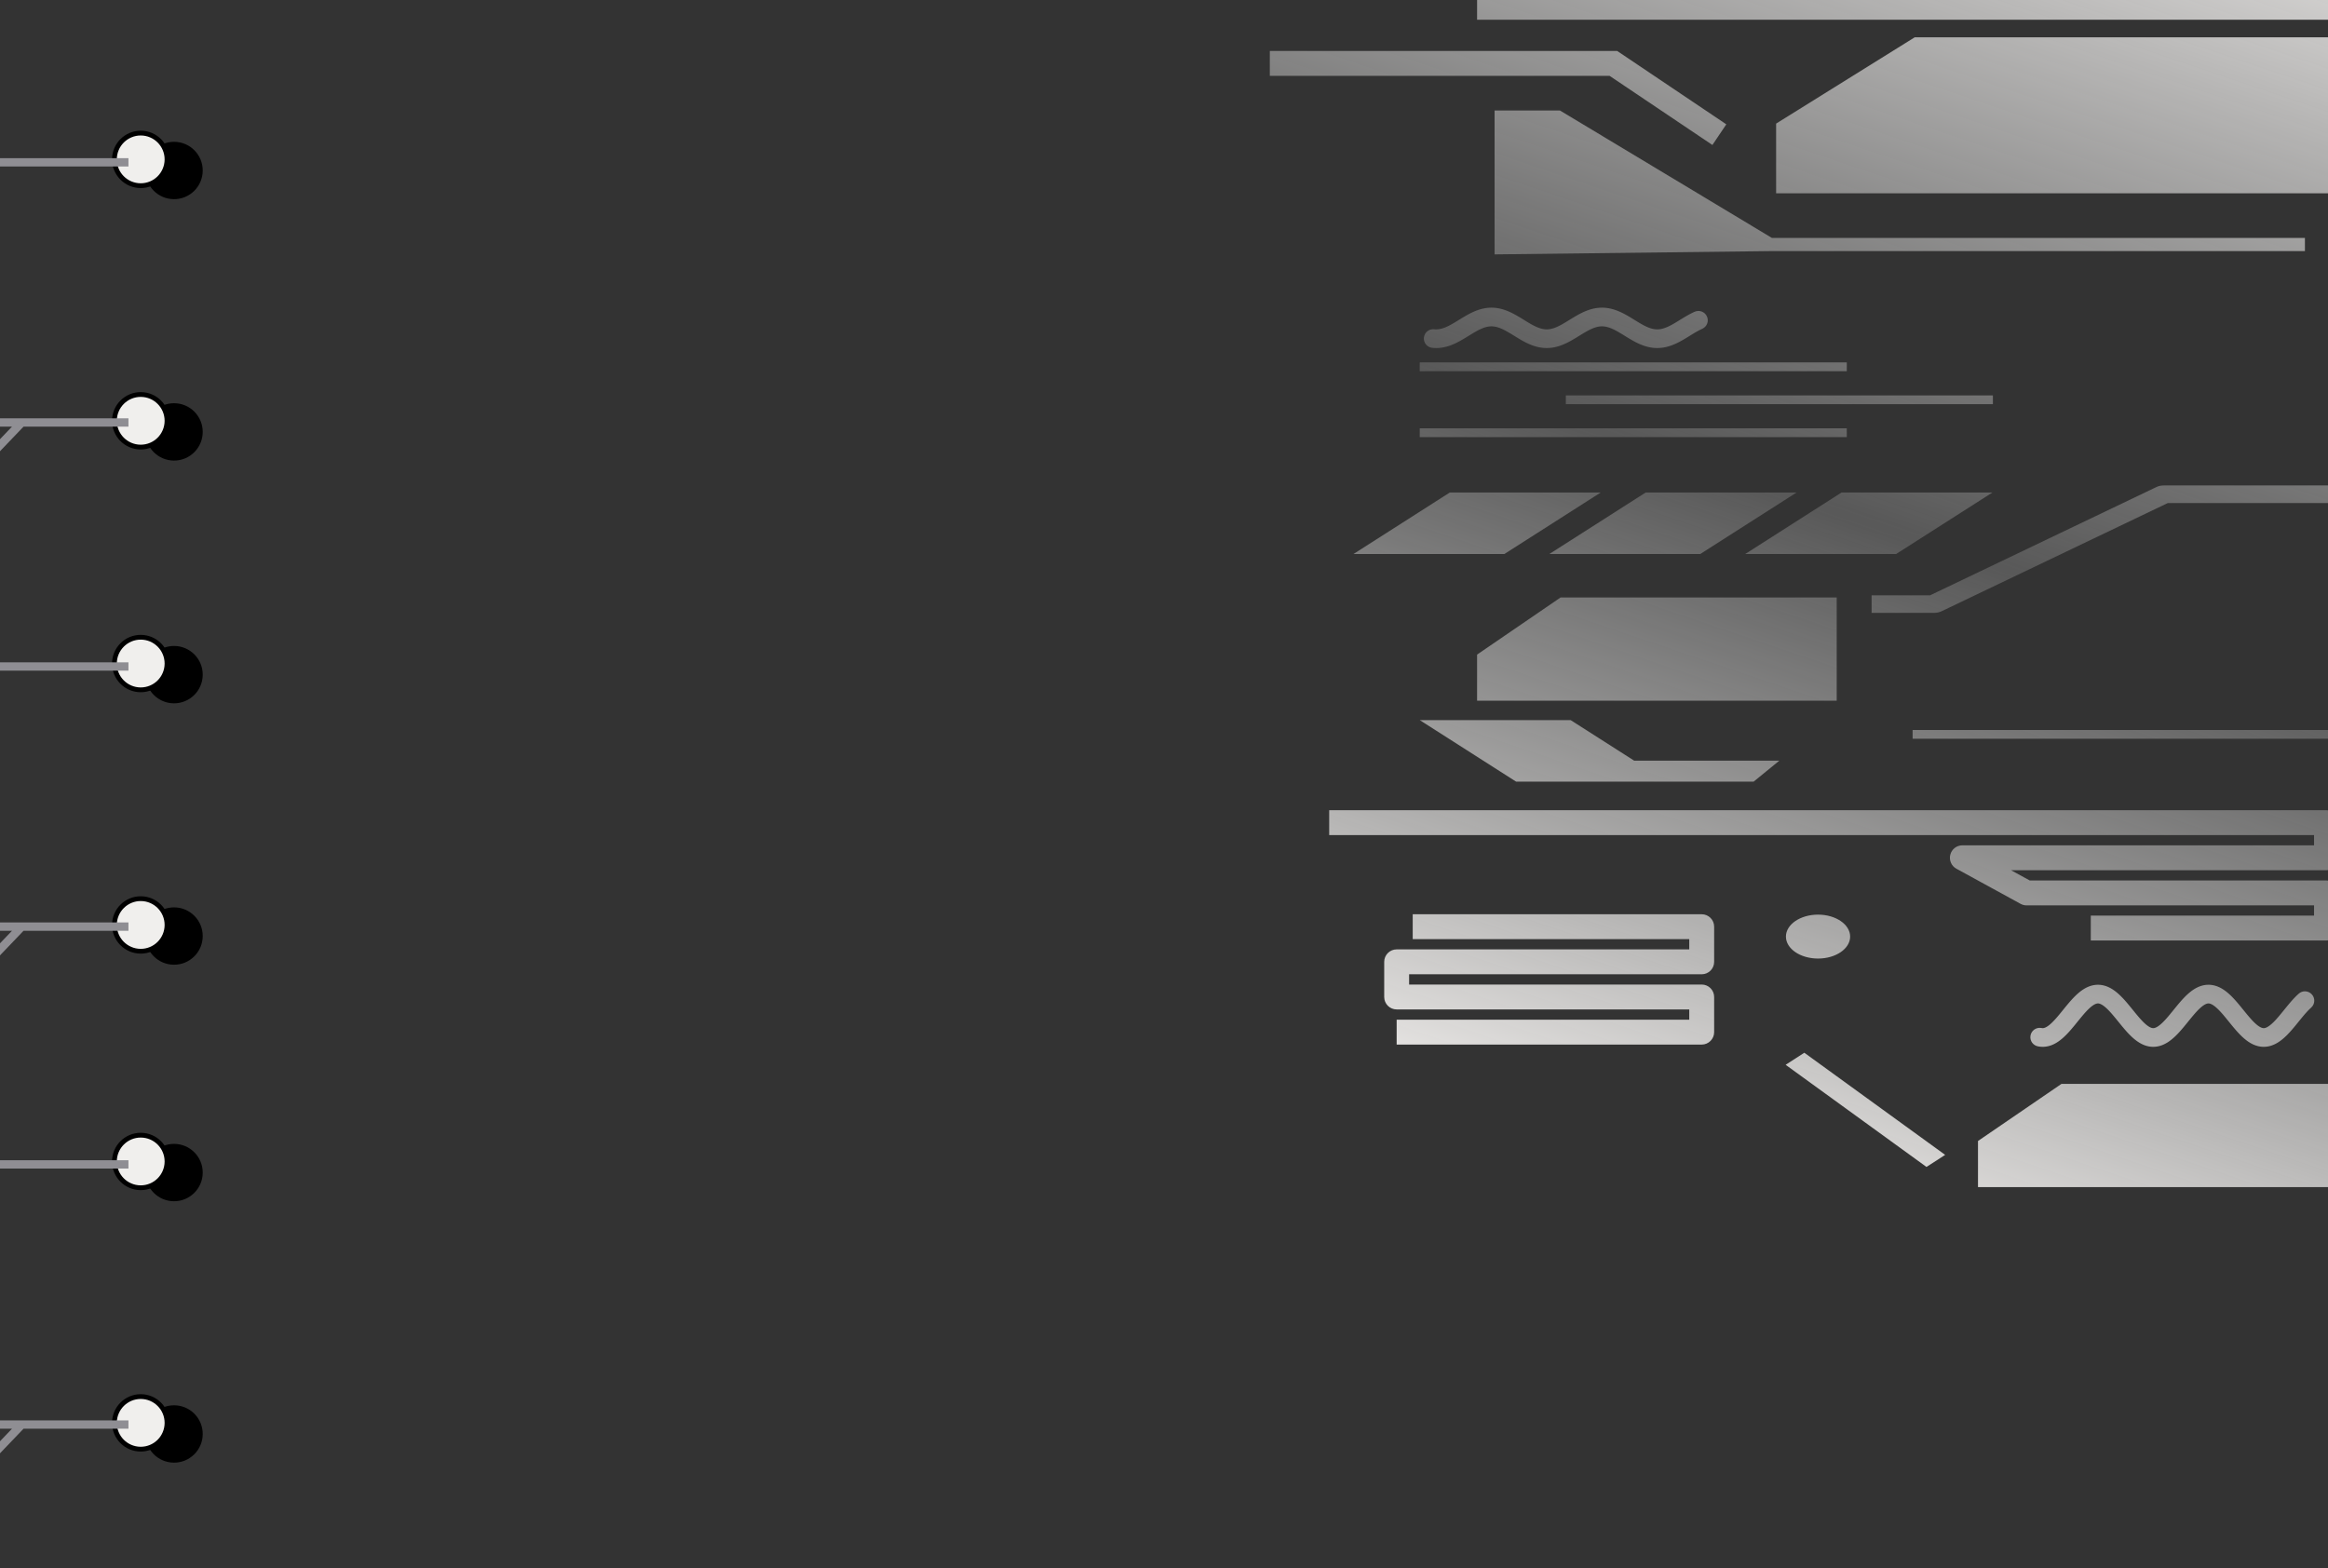 <svg width="374" height="252" viewBox="0 0 374 252" fill="none" xmlns="http://www.w3.org/2000/svg">
<rect x="0" y="0" width="374" height="252" fill="#333333" stroke="none"/>
<g clip-path="url(#clip0_3635_11379)">
<path d="M27.982 22.785C25.437 22.773 23.365 24.827 23.353 27.372C23.342 29.917 25.395 31.989 27.94 32C30.485 32.012 32.557 29.958 32.569 27.414C32.58 24.869 30.527 22.797 27.982 22.785Z" fill="black"/>
<path d="M18.384 25.589C18.395 23.256 20.294 21.374 22.627 21.384C24.96 21.395 26.842 23.295 26.831 25.627C26.821 27.96 24.921 29.843 22.589 29.832C20.256 29.821 18.373 27.922 18.384 25.589Z" fill="#F0EFED" stroke="black" stroke-width="0.768"/>
<path d="M27.982 64.785C25.437 64.773 23.365 66.827 23.353 69.372C23.342 71.917 25.395 73.989 27.94 74C30.485 74.012 32.557 71.958 32.569 69.414C32.58 66.869 30.527 64.796 27.982 64.785Z" fill="black"/>
<path d="M18.384 67.589C18.395 65.256 20.294 63.374 22.627 63.385C24.96 63.395 26.842 65.295 26.831 67.627C26.821 69.96 24.921 71.843 22.589 71.832C20.256 71.821 18.373 69.922 18.384 67.589Z" fill="#F0EFED" stroke="black" stroke-width="0.768"/>
<path d="M27.982 103.785C25.437 103.773 23.365 105.827 23.353 108.372C23.342 110.917 25.395 112.989 27.94 113C30.485 113.012 32.557 110.958 32.569 108.414C32.58 105.869 30.527 103.797 27.982 103.785Z" fill="black"/>
<path d="M18.384 106.589C18.395 104.256 20.294 102.374 22.627 102.385C24.96 102.395 26.842 104.295 26.831 106.627C26.821 108.96 24.921 110.843 22.589 110.832C20.256 110.821 18.373 108.922 18.384 106.589Z" fill="#F0EFED" stroke="black" stroke-width="0.768"/>
<path d="M27.982 145.785C25.437 145.773 23.365 147.827 23.353 150.372C23.342 152.917 25.395 154.989 27.94 155C30.485 155.012 32.557 152.958 32.569 150.414C32.58 147.869 30.527 145.797 27.982 145.785Z" fill="black"/>
<path d="M18.384 148.589C18.395 146.256 20.294 144.374 22.627 144.385C24.96 144.395 26.842 146.295 26.831 148.627C26.821 150.96 24.921 152.843 22.589 152.832C20.256 152.821 18.373 150.922 18.384 148.589Z" fill="#F0EFED" stroke="black" stroke-width="0.768"/>
<path d="M27.982 225.785C25.437 225.773 23.365 227.827 23.353 230.372C23.342 232.917 25.395 234.989 27.94 235C30.485 235.012 32.557 232.958 32.569 230.414C32.58 227.869 30.527 225.797 27.982 225.785Z" fill="black"/>
<path d="M18.384 228.589C18.395 226.256 20.294 224.374 22.627 224.385C24.96 224.395 26.842 226.295 26.831 228.627C26.821 230.96 24.921 232.843 22.589 232.832C20.256 232.821 18.373 230.922 18.384 228.589Z" fill="#F0EFED" stroke="black" stroke-width="0.768"/>
<path d="M27.982 183.785C25.437 183.773 23.365 185.827 23.353 188.372C23.342 190.917 25.395 192.989 27.94 193C30.485 193.012 32.557 190.958 32.569 188.414C32.58 185.869 30.527 183.797 27.982 183.785Z" fill="black"/>
<path d="M18.384 186.589C18.395 184.256 20.294 182.374 22.627 182.385C24.96 182.395 26.842 184.295 26.831 186.627C26.821 188.96 24.921 190.843 22.589 190.832C20.256 190.821 18.373 188.922 18.384 186.589Z" fill="#F0EFED" stroke="black" stroke-width="0.768"/>
<path d="M20.636 187.083H-21.26L-33.956 166L-53 166.74L-53 236.644M20.636 228.877H3.497M-21.26 228.877H3.497M3.497 228.877L-13.854 247H-41.997L-53 236.644M-53 236.644V242.192" stroke="#8F8E93" stroke-width="1.339" stroke-linejoin="round"/>
<path fill-rule="evenodd" clip-rule="evenodd" d="M317.77 190.731H375.546V174.144H331.182L317.77 183.32V190.731ZM363.524 168.188C363.582 168.192 363.64 168.193 363.698 168.191L363.965 168.18C364.022 168.177 364.079 168.172 364.136 168.163L364.402 168.121C364.456 168.113 364.51 168.101 364.562 168.087L364.829 168.014C364.877 168.001 364.926 167.986 364.973 167.967L365.239 167.865C365.282 167.849 365.323 167.831 365.364 167.81L365.631 167.679C365.667 167.662 365.702 167.642 365.737 167.622L366.003 167.463C366.033 167.445 366.062 167.426 366.091 167.406L366.357 167.221C366.382 167.204 366.406 167.186 366.43 167.167L366.696 166.957L366.71 166.946L366.732 166.928C366.739 166.922 366.747 166.915 366.754 166.909L367.021 166.676C367.037 166.662 367.053 166.647 367.068 166.633L367.334 166.379C367.347 166.367 367.36 166.354 367.372 166.342L367.638 166.07L367.655 166.052L367.668 166.038L367.934 165.75C367.942 165.742 367.95 165.733 367.957 165.725L368.224 165.423L368.241 165.403L368.507 165.09L368.519 165.076L368.786 164.755L368.793 164.745L369.06 164.419L369.063 164.415L369.329 164.088L369.329 164.087L369.59 163.766L369.595 163.76L369.852 163.447L370.106 163.142L370.356 162.853L370.6 162.58L370.838 162.328L371.067 162.099L371.313 161.873C371.921 161.31 371.959 160.361 371.396 159.753C370.834 159.145 369.885 159.107 369.277 159.669L369.01 159.915C368.996 159.928 368.983 159.941 368.969 159.955L368.703 160.22L368.688 160.236L368.671 160.254L368.404 160.536L368.391 160.55L368.379 160.564L368.112 160.861L368.093 160.883L367.827 161.192L367.813 161.209L367.547 161.527L367.537 161.538L367.271 161.862L367.266 161.868L367 162.196L366.999 162.197L366.736 162.522L366.733 162.526L366.477 162.839L366.47 162.848L366.217 163.152L365.965 163.448L365.719 163.727L365.479 163.987L365.246 164.225L365.022 164.438L364.808 164.625L364.607 164.784L364.421 164.913L364.251 165.015L364.101 165.089L363.969 165.139L363.855 165.17L363.755 165.186L363.662 165.19L363.567 165.183L363.464 165.163L363.345 165.127L363.208 165.07L363.052 164.988L362.877 164.879L362.686 164.741L362.481 164.574L362.264 164.379L362.037 164.158L361.802 163.914L361.56 163.648L361.313 163.364L361.059 163.064L360.805 162.755L360.798 162.747L360.541 162.431L360.538 162.428L360.274 162.102L360.272 162.1L360.006 161.772L360 161.765L359.733 161.442L359.723 161.429L359.457 161.113L359.441 161.095L359.175 160.789L359.17 160.784L359.154 160.766L358.887 160.473C358.878 160.463 358.869 160.453 358.86 160.443L358.594 160.166C358.582 160.154 358.571 160.142 358.559 160.13L358.293 159.87C358.278 159.856 358.264 159.843 358.249 159.829L357.982 159.589C357.965 159.573 357.946 159.557 357.928 159.542L357.662 159.324C357.64 159.306 357.617 159.289 357.594 159.272L357.328 159.079C357.301 159.059 357.273 159.041 357.245 159.023L356.979 158.855C356.947 158.834 356.913 158.815 356.879 158.797L356.613 158.657C356.574 158.636 356.535 158.618 356.494 158.601L356.228 158.489C356.183 158.47 356.137 158.453 356.09 158.438L355.823 158.356C355.772 158.34 355.72 158.327 355.668 158.317L355.402 158.265C355.346 158.254 355.29 158.246 355.233 158.242L354.967 158.22C354.909 158.216 354.851 158.215 354.793 158.217L354.527 158.226C354.469 158.228 354.412 158.234 354.355 158.242L354.089 158.283C354.035 158.291 353.981 158.302 353.928 158.317L353.662 158.388C353.613 158.401 353.564 158.416 353.517 158.434L353.251 158.535C353.208 158.551 353.166 158.57 353.125 158.59L352.858 158.72C352.822 158.737 352.786 158.757 352.751 158.777L352.485 158.935C352.455 158.953 352.425 158.972 352.396 158.992L352.13 159.176C352.105 159.193 352.081 159.211 352.057 159.23L351.791 159.439C351.771 159.455 351.751 159.471 351.732 159.488L351.465 159.72C351.449 159.734 351.433 159.748 351.418 159.763L351.151 160.016C351.139 160.028 351.126 160.04 351.113 160.053L350.847 160.325C350.837 160.335 350.827 160.345 350.817 160.356L350.551 160.644C350.543 160.652 350.535 160.661 350.528 160.669L350.261 160.971L350.244 160.991L349.977 161.303L349.965 161.318L349.699 161.639L349.691 161.648L349.425 161.974L349.421 161.978L349.155 162.306L349.155 162.307L348.894 162.628L348.889 162.634L348.632 162.948L348.377 163.253L348.127 163.543L347.883 163.816L347.645 164.069L347.415 164.299L347.194 164.504L346.984 164.681L346.788 164.83L346.607 164.95L346.444 165.042L346.299 165.108L346.174 165.152L346.065 165.177L345.968 165.188L345.875 165.189L345.779 165.178L345.671 165.153L345.546 165.11L345.403 165.045L345.24 164.955L345.06 164.836L344.864 164.688L344.655 164.512L344.434 164.308L344.204 164.079L343.967 163.827L343.723 163.555L343.473 163.265L343.218 162.961L342.959 162.645L342.696 162.321L342.695 162.32L342.43 161.992L342.426 161.988L342.16 161.662L342.153 161.653L341.886 161.332L341.874 161.317L341.608 161.005L341.59 160.985L341.324 160.683L341.312 160.669L341.301 160.657L341.035 160.369C341.025 160.359 341.015 160.348 341.005 160.338L340.739 160.066C340.726 160.053 340.714 160.041 340.701 160.028L340.435 159.775C340.419 159.76 340.404 159.746 340.388 159.732L340.121 159.499C340.102 159.482 340.083 159.466 340.063 159.45L339.796 159.24C339.773 159.222 339.749 159.204 339.724 159.187L339.458 159.002C339.441 158.99 339.423 158.978 339.406 158.967C339.394 158.959 339.382 158.952 339.37 158.945L339.104 158.786C339.069 158.765 339.034 158.746 338.998 158.728L338.731 158.597C338.712 158.588 338.693 158.579 338.674 158.57C338.664 158.566 338.653 158.561 338.642 158.557L338.622 158.548L338.606 158.542L338.34 158.44C338.292 158.422 338.244 158.406 338.195 158.393L337.929 158.321C337.876 158.306 337.823 158.295 337.769 158.286L337.502 158.245C337.446 158.236 337.389 158.23 337.331 158.228L337.065 158.217C337.007 158.214 336.949 158.215 336.891 158.22L336.625 158.24C336.568 158.244 336.512 158.251 336.456 158.262L336.19 158.313C336.137 158.323 336.085 158.336 336.034 158.351L335.767 158.432C335.72 158.447 335.674 158.463 335.629 158.482L335.362 158.593C335.322 158.61 335.282 158.629 335.243 158.649L334.976 158.788C334.942 158.806 334.908 158.825 334.876 158.846L334.609 159.013L334.585 159.028L334.563 159.043C334.55 159.052 334.538 159.06 334.526 159.069L334.26 159.261C334.25 159.268 334.24 159.276 334.231 159.283L334.211 159.298L334.192 159.314L333.926 159.53C333.917 159.537 333.91 159.544 333.902 159.55C333.891 159.559 333.881 159.568 333.87 159.578L333.604 159.817C333.589 159.83 333.574 159.844 333.56 159.858L333.294 160.117L333.278 160.133L333.258 160.153L332.992 160.43C332.983 160.44 332.974 160.449 332.964 160.459L332.698 160.752C332.691 160.76 332.684 160.768 332.677 160.776L332.411 161.081L332.395 161.099L332.129 161.415L332.118 161.428L331.851 161.751L331.845 161.758L331.579 162.085L331.577 162.088L331.312 162.414L331.31 162.417L331.049 162.738L330.791 163.051L330.538 163.351L330.29 163.636L330.047 163.903L329.812 164.148L329.585 164.37L329.368 164.566L329.162 164.734L328.97 164.873L328.795 164.984L328.638 165.067L328.5 165.125L328.381 165.162L328.276 165.182L328.182 165.19L328.089 165.186L327.907 165.159C327.088 165.034 326.323 165.597 326.199 166.416C326.074 167.235 326.637 168 327.456 168.125L327.722 168.165C327.779 168.174 327.836 168.179 327.894 168.181L328.16 168.191C328.218 168.193 328.276 168.192 328.334 168.187L328.6 168.166C328.657 168.161 328.713 168.154 328.768 168.143L329.035 168.091C329.087 168.08 329.139 168.067 329.19 168.052L329.457 167.969C329.503 167.955 329.549 167.938 329.595 167.919L329.861 167.807C329.901 167.79 329.941 167.771 329.98 167.751L330.246 167.61C330.28 167.592 330.313 167.573 330.346 167.553L330.612 167.385C330.64 167.367 330.668 167.348 330.695 167.329L330.961 167.135C330.984 167.118 331.006 167.101 331.028 167.083L331.295 166.865C331.303 166.858 331.312 166.851 331.321 166.844L331.339 166.827L331.349 166.818L331.616 166.578C331.63 166.565 331.645 166.551 331.659 166.537L331.926 166.277L331.941 166.262L331.961 166.242L332.227 165.964C332.236 165.955 332.245 165.945 332.254 165.935L332.521 165.642C332.528 165.634 332.535 165.626 332.542 165.618L332.808 165.312L332.823 165.294L333.09 164.978L333.1 164.966L333.367 164.643L333.373 164.635L333.639 164.308L333.641 164.306L333.905 163.979L333.907 163.977L334.168 163.656L334.426 163.344L334.679 163.044L334.927 162.76L335.169 162.494L335.404 162.249L335.631 162.029L335.848 161.834L336.053 161.667L336.244 161.529L336.418 161.42L336.575 161.338L336.712 161.281L336.831 161.245L336.934 161.225L337.029 161.218L337.122 161.222L337.222 161.237L337.336 161.268L337.467 161.319L337.618 161.393L337.788 161.494L337.974 161.624L338.175 161.782L338.389 161.969L338.613 162.183L338.846 162.42L339.086 162.68L339.332 162.96L339.584 163.255L339.84 163.564L340.099 163.882L340.103 163.886L340.366 164.21L340.367 164.211L340.633 164.539L340.638 164.545L340.904 164.87L340.913 164.881L341.18 165.199L341.194 165.215L341.46 165.524L341.479 165.546L341.746 165.844L341.758 165.857L341.771 165.871L342.037 166.154C342.048 166.165 342.059 166.176 342.07 166.187L342.336 166.453C342.35 166.466 342.363 166.479 342.377 166.492L342.644 166.738C342.653 166.747 342.662 166.755 342.671 166.763C342.679 166.77 342.687 166.777 342.695 166.783L342.961 167.008C342.982 167.025 343.003 167.042 343.025 167.059L343.291 167.259C343.316 167.279 343.342 167.297 343.369 167.314L343.635 167.49C343.666 167.51 343.697 167.529 343.73 167.547L343.996 167.696C344.033 167.717 344.071 167.736 344.109 167.753L344.375 167.873C344.419 167.893 344.463 167.911 344.508 167.926L344.774 168.017C344.824 168.034 344.874 168.048 344.925 168.06L345.191 168.121C345.246 168.133 345.301 168.143 345.356 168.149L345.623 168.179C345.68 168.186 345.738 168.189 345.796 168.189L346.062 168.188C346.12 168.188 346.178 168.185 346.235 168.178L346.502 168.146C346.557 168.14 346.612 168.13 346.666 168.117L346.933 168.055C346.983 168.043 347.033 168.029 347.083 168.012L347.349 167.919C347.394 167.904 347.438 167.886 347.481 167.867L347.747 167.745C347.785 167.728 347.823 167.708 347.859 167.688L348.126 167.538C348.158 167.52 348.189 167.501 348.219 167.481L348.486 167.304C348.512 167.287 348.538 167.268 348.563 167.249L348.829 167.047C348.851 167.031 348.872 167.014 348.892 166.997L349.158 166.771C349.176 166.757 349.193 166.742 349.209 166.726L349.476 166.479L349.496 166.46L349.516 166.44L349.782 166.174L349.797 166.16L349.815 166.141L350.081 165.858C350.089 165.849 350.098 165.839 350.106 165.83L350.372 165.533L350.392 165.511L350.658 165.201L350.672 165.185L350.938 164.867L350.947 164.856L351.213 164.531L351.218 164.525L351.484 164.197L351.485 164.196L351.748 163.872L351.751 163.868L352.01 163.551L352.267 163.242L352.518 162.947L352.764 162.669L353.004 162.41L353.236 162.173L353.46 161.961L353.673 161.775L353.874 161.618L354.059 161.489L354.228 161.389L354.378 161.316L354.509 161.267L354.622 161.236L354.722 161.221L354.815 161.218L354.91 161.225L355.014 161.246L355.133 161.283L355.271 161.341L355.428 161.424L355.604 161.534L355.795 161.673L356.001 161.842L356.218 162.037L356.445 162.259L356.68 162.505L356.923 162.771L357.171 163.056L357.424 163.357L357.682 163.67L357.943 163.991L357.945 163.993L358.21 164.319L358.212 164.322L358.478 164.649L358.485 164.657L358.751 164.98L358.762 164.993L359.028 165.308L359.044 165.326L359.31 165.632L359.323 165.646L359.331 165.656L359.598 165.948C359.607 165.958 359.616 165.968 359.625 165.978L359.892 166.255C359.903 166.267 359.915 166.279 359.927 166.29L360.193 166.549C360.208 166.564 360.222 166.577 360.237 166.591L360.504 166.83L360.52 166.845L360.538 166.86L360.559 166.877L360.825 167.094C360.847 167.112 360.87 167.129 360.893 167.146L361.159 167.339C361.169 167.345 361.178 167.352 361.187 167.359C361.205 167.371 361.224 167.383 361.242 167.395L361.509 167.562C361.542 167.582 361.575 167.601 361.609 167.619L361.876 167.759C361.915 167.779 361.955 167.798 361.995 167.815L362.262 167.925C362.307 167.944 362.353 167.961 362.4 167.975L362.667 168.056C362.718 168.072 362.77 168.085 362.823 168.095L363.089 168.146C363.145 168.156 363.201 168.164 363.258 168.168L363.524 168.188ZM375.874 118.696L307.266 118.696V117.284L375.874 117.284V118.696ZM228.082 70.231L296.691 70.231V68.819L228.082 68.819V70.231ZM251.555 64.938L320.163 64.938V63.526L251.555 63.526V64.938ZM296.691 59.641L228.082 59.641V58.229L296.691 58.229V59.641ZM266.145 55.918C266.16 55.918 266.176 55.919 266.192 55.919C266.205 55.919 266.219 55.919 266.232 55.918L266.498 55.913C266.509 55.913 266.521 55.912 266.532 55.912L266.551 55.911C266.562 55.91 266.574 55.91 266.585 55.909L266.851 55.888C266.879 55.886 266.907 55.882 266.935 55.879L267.202 55.843L267.227 55.839C267.245 55.836 267.264 55.833 267.282 55.829L267.549 55.778C267.574 55.773 267.599 55.768 267.625 55.762L267.891 55.696L267.92 55.689C267.933 55.685 267.947 55.681 267.961 55.677L268.228 55.597C268.249 55.591 268.27 55.584 268.292 55.577L268.558 55.484L268.571 55.48C268.586 55.474 268.601 55.469 268.615 55.463L268.882 55.358C268.899 55.351 268.915 55.344 268.932 55.337L269.199 55.221C269.213 55.214 269.228 55.207 269.243 55.2L269.509 55.074L269.528 55.064L269.547 55.055L269.813 54.919L269.829 54.911L269.844 54.902L270.111 54.758L270.136 54.744L270.403 54.593L270.423 54.582L270.689 54.425L270.703 54.417L270.97 54.256L270.979 54.251L271.245 54.088L271.249 54.085L271.515 53.921L271.516 53.921L271.775 53.761L271.781 53.758L272.03 53.606L272.041 53.599L272.288 53.452L272.535 53.308L272.777 53.174L273.013 53.049L273.242 52.934L273.488 52.821C274.24 52.473 274.568 51.582 274.221 50.83C273.873 50.078 272.982 49.75 272.23 50.097L271.964 50.22L271.938 50.232L271.924 50.239L271.657 50.372C271.646 50.378 271.635 50.383 271.624 50.389L271.357 50.531C271.348 50.536 271.339 50.541 271.33 50.546L271.063 50.694L271.041 50.707L270.775 50.861L270.758 50.871L270.492 51.03L270.481 51.037L270.215 51.199L270.208 51.203L269.942 51.367L269.941 51.367L269.679 51.529L269.675 51.532L269.422 51.686L269.413 51.692L269.163 51.843L268.914 51.989L268.67 52.127L268.432 52.255L268.2 52.374L267.975 52.481L267.756 52.577L267.544 52.661L267.338 52.732L267.139 52.792L266.945 52.839L266.757 52.875L266.574 52.9L266.393 52.914L266.214 52.918L266.034 52.911L265.852 52.894L265.668 52.866L265.478 52.827L265.283 52.776L265.082 52.713L264.875 52.638L264.66 52.55L264.439 52.451L264.212 52.341L263.978 52.219L263.739 52.087L263.494 51.947L263.243 51.799L262.991 51.646L262.983 51.641L262.727 51.484L262.724 51.482L262.461 51.32L262.458 51.318L262.192 51.154L262.184 51.15L261.918 50.989L261.905 50.981L261.639 50.823L261.621 50.812L261.355 50.66L261.331 50.646L261.065 50.5L261.051 50.492L261.035 50.484L260.769 50.345C260.757 50.339 260.745 50.333 260.733 50.327L260.467 50.197L260.446 50.187L260.425 50.177L260.159 50.057C260.143 50.05 260.127 50.043 260.11 50.037L259.844 49.928C259.826 49.92 259.807 49.913 259.789 49.906L259.522 49.81C259.511 49.806 259.5 49.801 259.488 49.798L259.461 49.789L259.194 49.705C259.172 49.698 259.149 49.691 259.126 49.685L258.86 49.615C258.835 49.608 258.811 49.602 258.786 49.597L258.519 49.541C258.493 49.536 258.467 49.531 258.44 49.527L258.174 49.486C258.146 49.481 258.118 49.478 258.09 49.475L257.824 49.449C257.813 49.448 257.801 49.447 257.79 49.446C257.773 49.445 257.755 49.444 257.738 49.443L257.472 49.432C257.443 49.431 257.414 49.431 257.385 49.432L257.118 49.436C257.089 49.437 257.061 49.438 257.032 49.441L256.765 49.461C256.737 49.463 256.709 49.466 256.681 49.47L256.415 49.505C256.388 49.509 256.361 49.513 256.334 49.518L256.067 49.569C256.042 49.574 256.016 49.579 255.991 49.585L255.725 49.65C255.701 49.656 255.678 49.662 255.654 49.669L255.388 49.748C255.366 49.754 255.345 49.761 255.324 49.769L255.057 49.861C255.038 49.867 255.019 49.874 255 49.882L254.733 49.986C254.716 49.993 254.699 50 254.683 50.007L254.416 50.123C254.401 50.13 254.387 50.137 254.372 50.144L254.106 50.27C254.093 50.276 254.08 50.282 254.068 50.289L253.801 50.424C253.791 50.43 253.78 50.435 253.77 50.441L253.503 50.585L253.477 50.599L253.211 50.75L253.191 50.761L252.925 50.917L252.91 50.926L252.644 51.087L252.634 51.092L252.368 51.255L252.363 51.258L252.098 51.422L252.097 51.422L251.837 51.582L251.831 51.586L251.576 51.741L251.324 51.892L251.076 52.036L250.835 52.171L250.599 52.296L250.369 52.411L250.146 52.514L249.929 52.606L249.719 52.686L249.515 52.753L249.318 52.809L249.127 52.852L248.94 52.885L248.758 52.906L248.578 52.917L248.398 52.917L248.218 52.907L248.036 52.886L247.85 52.854L247.658 52.811L247.461 52.756L247.258 52.689L247.048 52.61L246.832 52.519L246.609 52.416L246.379 52.301L246.144 52.176L245.902 52.042L245.655 51.898L245.403 51.748L245.145 51.59L244.883 51.429L244.882 51.428L244.616 51.265L244.612 51.262L244.346 51.099L244.337 51.094L244.07 50.933L244.056 50.925L243.789 50.768L243.77 50.757L243.503 50.606L243.478 50.592L243.211 50.447C243.201 50.442 243.19 50.436 243.18 50.431L242.913 50.295C242.901 50.288 242.888 50.282 242.876 50.276L242.609 50.15C242.595 50.143 242.58 50.136 242.565 50.129L242.299 50.013C242.288 50.008 242.277 50.004 242.266 49.999L242.248 49.992L241.982 49.887C241.963 49.88 241.944 49.872 241.925 49.866L241.658 49.773C241.637 49.766 241.616 49.759 241.594 49.752L241.328 49.673C241.305 49.666 241.281 49.66 241.258 49.654L240.992 49.588C240.966 49.582 240.941 49.577 240.916 49.572L240.649 49.521C240.622 49.516 240.596 49.511 240.568 49.507L240.302 49.471C240.274 49.468 240.246 49.464 240.218 49.462L239.951 49.441C239.923 49.439 239.894 49.438 239.865 49.437L239.599 49.431C239.57 49.431 239.541 49.431 239.511 49.432L239.245 49.442C239.216 49.443 239.188 49.445 239.159 49.448L238.893 49.473C238.882 49.474 238.872 49.475 238.861 49.477L238.841 49.479C238.831 49.48 238.82 49.482 238.809 49.484L238.543 49.524L238.515 49.529C238.498 49.532 238.481 49.535 238.464 49.538L238.197 49.594L238.178 49.598L238.164 49.601L238.146 49.605L238.123 49.611L237.856 49.681C237.834 49.687 237.811 49.694 237.788 49.701L237.522 49.784C237.501 49.791 237.48 49.797 237.46 49.805L237.193 49.901C237.175 49.908 237.156 49.915 237.138 49.922L236.872 50.031C236.862 50.035 236.852 50.039 236.843 50.043L236.823 50.052L236.556 50.171C236.548 50.175 236.539 50.179 236.53 50.184L236.514 50.191L236.248 50.321C236.236 50.327 236.224 50.333 236.212 50.339L235.946 50.477C235.936 50.482 235.926 50.488 235.916 50.493L235.65 50.639L235.626 50.653L235.36 50.805L235.341 50.816L235.075 50.974L235.062 50.981L234.796 51.143L234.788 51.148L234.521 51.311L234.519 51.313L234.255 51.475L234.253 51.477L233.992 51.637L233.736 51.792L233.485 51.941L233.24 52.082L233 52.214L232.766 52.336L232.538 52.447L232.317 52.546L232.103 52.634L231.895 52.71L231.694 52.773L231.498 52.825L231.309 52.864L231.124 52.893L230.942 52.911L230.762 52.918L230.583 52.915L230.36 52.898C229.534 52.835 228.813 53.454 228.75 54.28C228.688 55.106 229.306 55.826 230.132 55.889L230.399 55.909C230.427 55.912 230.456 55.913 230.485 55.913L230.752 55.918C230.764 55.919 230.777 55.919 230.79 55.919C230.806 55.918 230.822 55.918 230.839 55.917L231.105 55.907C231.124 55.906 231.143 55.905 231.162 55.903L231.191 55.901L231.457 55.875L231.478 55.873L231.498 55.87L231.521 55.867L231.541 55.864L231.807 55.823C231.833 55.819 231.86 55.814 231.886 55.809L232.153 55.753C232.177 55.748 232.202 55.742 232.227 55.735L232.493 55.665C232.516 55.659 232.539 55.652 232.561 55.645L232.828 55.561C232.848 55.555 232.869 55.548 232.889 55.54L233.156 55.444C233.174 55.437 233.193 55.43 233.211 55.422L233.477 55.313C233.493 55.307 233.51 55.3 233.526 55.292L233.792 55.172L233.806 55.166C233.815 55.162 233.824 55.157 233.834 55.153L234.1 55.023L234.122 55.012L234.136 55.005L234.402 54.866C234.412 54.861 234.422 54.855 234.431 54.85L234.698 54.704L234.721 54.69L234.988 54.538L235.006 54.527L235.272 54.369L235.285 54.361L235.551 54.2L235.559 54.195L235.825 54.032L235.828 54.03L236.091 53.868L236.094 53.866L236.354 53.706L236.61 53.551L236.86 53.403L237.106 53.262L237.345 53.131L237.579 53.009L237.806 52.899L238.027 52.8L238.241 52.712L238.449 52.637L238.65 52.574L238.845 52.523L239.034 52.484L239.219 52.456L239.401 52.438L239.58 52.432L239.76 52.435L239.941 52.45L240.124 52.475L240.312 52.511L240.506 52.558L240.705 52.618L240.91 52.689L241.123 52.773L241.342 52.869L241.567 52.976L241.799 53.094L242.037 53.223L242.281 53.361L242.53 53.507L242.784 53.661L243.042 53.818L243.046 53.821L243.308 53.983L243.309 53.983L243.575 54.147L243.581 54.151L243.848 54.313L243.859 54.32L244.125 54.479L244.142 54.489L244.408 54.643L244.43 54.656L244.696 54.804L244.71 54.812L244.724 54.819L244.991 54.96L245.006 54.968L245.024 54.978L245.291 55.111C245.304 55.117 245.317 55.124 245.331 55.13L245.597 55.253C245.612 55.26 245.628 55.267 245.643 55.273L245.91 55.386L245.936 55.396L245.949 55.401L245.963 55.407L246.229 55.507L246.252 55.516L246.277 55.524L246.289 55.528L246.556 55.616L246.577 55.623C246.592 55.628 246.607 55.632 246.622 55.636L246.888 55.711C246.912 55.717 246.936 55.723 246.961 55.729L247.227 55.789L247.238 55.791L247.257 55.795C247.273 55.799 247.289 55.802 247.305 55.804L247.571 55.85C247.599 55.855 247.626 55.859 247.654 55.862L247.92 55.892C247.932 55.894 247.944 55.895 247.956 55.896C247.972 55.897 247.989 55.899 248.005 55.9L248.272 55.915C248.3 55.916 248.329 55.917 248.358 55.917L248.625 55.917C248.654 55.917 248.683 55.916 248.712 55.914L248.978 55.898C249.007 55.897 249.035 55.894 249.063 55.891L249.33 55.86C249.357 55.856 249.384 55.853 249.412 55.848L249.678 55.802C249.69 55.8 249.702 55.797 249.714 55.795C249.728 55.792 249.742 55.789 249.756 55.786L250.022 55.725C250.046 55.72 250.07 55.714 250.094 55.707L250.361 55.632C250.383 55.626 250.405 55.619 250.427 55.612L250.693 55.523C250.713 55.517 250.733 55.51 250.753 55.502L251.019 55.401C251.037 55.395 251.054 55.388 251.072 55.38L251.338 55.267L251.359 55.259L251.384 55.247L251.651 55.123L251.668 55.115L251.691 55.104L251.957 54.971C251.968 54.966 251.979 54.96 251.99 54.954L252.257 54.812C252.266 54.807 252.275 54.803 252.284 54.797L252.551 54.649L252.572 54.636L252.839 54.481L252.855 54.472L253.121 54.313L253.132 54.306L253.399 54.144L253.404 54.14L253.671 53.976L253.671 53.976L253.933 53.814L253.938 53.812L254.195 53.654L254.449 53.501L254.698 53.355L254.942 53.218L255.179 53.089L255.411 52.971L255.636 52.864L255.855 52.769L256.067 52.686L256.272 52.615L256.471 52.556L256.664 52.509L256.852 52.473L257.035 52.449L257.216 52.435L257.396 52.432L257.575 52.439L257.757 52.457L257.942 52.485L258.131 52.525L258.327 52.577L258.528 52.64L258.736 52.716L258.95 52.803L259.172 52.903L259.399 53.014L259.633 53.136L259.873 53.268L260.118 53.409L260.369 53.558L260.622 53.711L260.629 53.715L260.886 53.873L260.888 53.874L261.152 54.037L261.155 54.039L261.421 54.202L261.429 54.207L261.695 54.368L261.708 54.376L261.974 54.534L261.993 54.544L262.259 54.697L262.283 54.711L262.549 54.857C262.559 54.862 262.569 54.867 262.579 54.873L262.845 55.011L262.868 55.023L262.881 55.029L263.147 55.159L263.169 55.169L263.19 55.179L263.456 55.298C263.472 55.305 263.488 55.312 263.505 55.319L263.771 55.427C263.789 55.435 263.808 55.442 263.826 55.449L264.093 55.545C264.103 55.549 264.114 55.553 264.124 55.556C264.134 55.559 264.145 55.563 264.155 55.566L264.421 55.649C264.444 55.656 264.467 55.663 264.49 55.669L264.756 55.739L264.776 55.744L264.793 55.748C264.806 55.751 264.818 55.754 264.83 55.756L265.097 55.811C265.123 55.817 265.15 55.822 265.176 55.826L265.442 55.866L265.47 55.87C265.488 55.873 265.507 55.875 265.526 55.877L265.792 55.902C265.821 55.905 265.85 55.907 265.878 55.908L266.145 55.918ZM250.615 17.755H240.109V40.872L284.661 40.342H370.293V38.225H284.661L250.615 17.755ZM258.587 12.188H204V8.188H259.197H259.806L260.313 8.528L277.336 19.975L275.104 23.294L258.587 12.188ZM224.377 163.829H271.383V162.182H224.377C223.272 162.182 222.377 161.287 222.377 160.182V154.535C222.377 153.431 223.272 152.535 224.377 152.535H271.383V150.889H226.956V146.889H273.383C274.488 146.889 275.383 147.784 275.383 148.889V154.535C275.383 155.64 274.488 156.535 273.383 156.535H226.377V158.182H273.383C274.488 158.182 275.383 159.077 275.383 160.182V165.829C275.383 166.933 274.488 167.829 273.383 167.829H224.377V163.829ZM243.558 125.579H267.803H281.731L285.858 122.211H262.529L252.327 115.697L228.082 115.697L243.558 125.579ZM280.371 89.012H304.616L320.092 79.13L295.847 79.13L285.645 85.645L280.371 89.012ZM273.149 89.012H248.904L254.178 85.645L264.38 79.13H288.625L273.149 89.012ZM217.437 89.012L241.683 89.012L257.158 79.13L232.913 79.13L222.711 85.645L217.437 89.012ZM295.073 112.583L237.297 112.583V105.171L250.709 95.995H295.073V112.583ZM371.76 147.11H335.892V151.11H373.76C374.865 151.11 375.76 150.214 375.76 149.11V143.463C375.76 142.359 374.865 141.463 373.76 141.463H326.087L323.078 139.816H373.76C374.865 139.816 375.76 138.921 375.76 137.816V132.17C375.76 131.065 374.865 130.17 373.76 130.17L213.537 130.17V134.17L371.76 134.17V135.816H315.258C314.344 135.816 313.547 136.436 313.321 137.321C313.094 138.206 313.496 139.132 314.298 139.571L324.615 145.218C324.909 145.379 325.24 145.463 325.575 145.463H371.76V147.11ZM292.073 146.95C294.922 146.95 297.231 148.53 297.231 150.479C297.231 152.428 294.922 154.008 292.073 154.008C289.224 154.008 286.914 152.428 286.914 150.479C286.914 148.53 289.224 146.95 292.073 146.95ZM310.087 95.642L300.678 95.642V98.465L310.737 98.465C311.16 98.465 311.573 98.376 311.919 98.21L348.271 80.819H376.578V77.996H347.621C347.198 77.996 346.785 78.085 346.438 78.251L310.087 95.642ZM289.869 169.14L312.497 185.551L309.495 187.489L286.867 171.078L289.869 169.14ZM285.338 31.055H381.222V5.998H307.597L285.338 19.859V31.055ZM376.578 3.176L237.297 3.176V-3.05176e-05L376.578 -3.05176e-05V3.176Z" fill="url(#paint0_linear_3635_11379)"/>
<path d="M20.636 26.083L-21.26 26.083L-33.956 5L-53 5.74L-53 75.644M20.636 67.877H3.497M-21.26 67.877L3.497 67.877M3.497 67.877L-13.854 86.001L-41.997 86.001L-53 75.644M-53 75.644V81.192" stroke="#8F8E93" stroke-width="1.339" stroke-linejoin="round"/>
<path d="M20.636 107.083L-21.26 107.083L-33.956 86.001L-53 86.74L-53 156.644M20.636 148.877H3.497M-21.26 148.877H3.497M3.497 148.877L-13.854 167H-41.997L-53 156.644M-53 156.644V162.192" stroke="#8F8E93" stroke-width="1.339" stroke-linejoin="round"/>
</g>
<defs>
<linearGradient id="paint0_linear_3635_11379" x1="257.816" y1="-68.135" x2="179.513" y2="162.939" gradientUnits="userSpaceOnUse">
<stop stop-color="#F1EFED"/>
<stop offset="0.535" stop-color="#DDDDDD" stop-opacity="0.22"/>
<stop offset="1" stop-color="#F1EFED"/>
</linearGradient>
<clipPath id="clip0_3635_11379">
<rect width="374" height="252" fill="white"/>
</clipPath>
</defs>
</svg>
